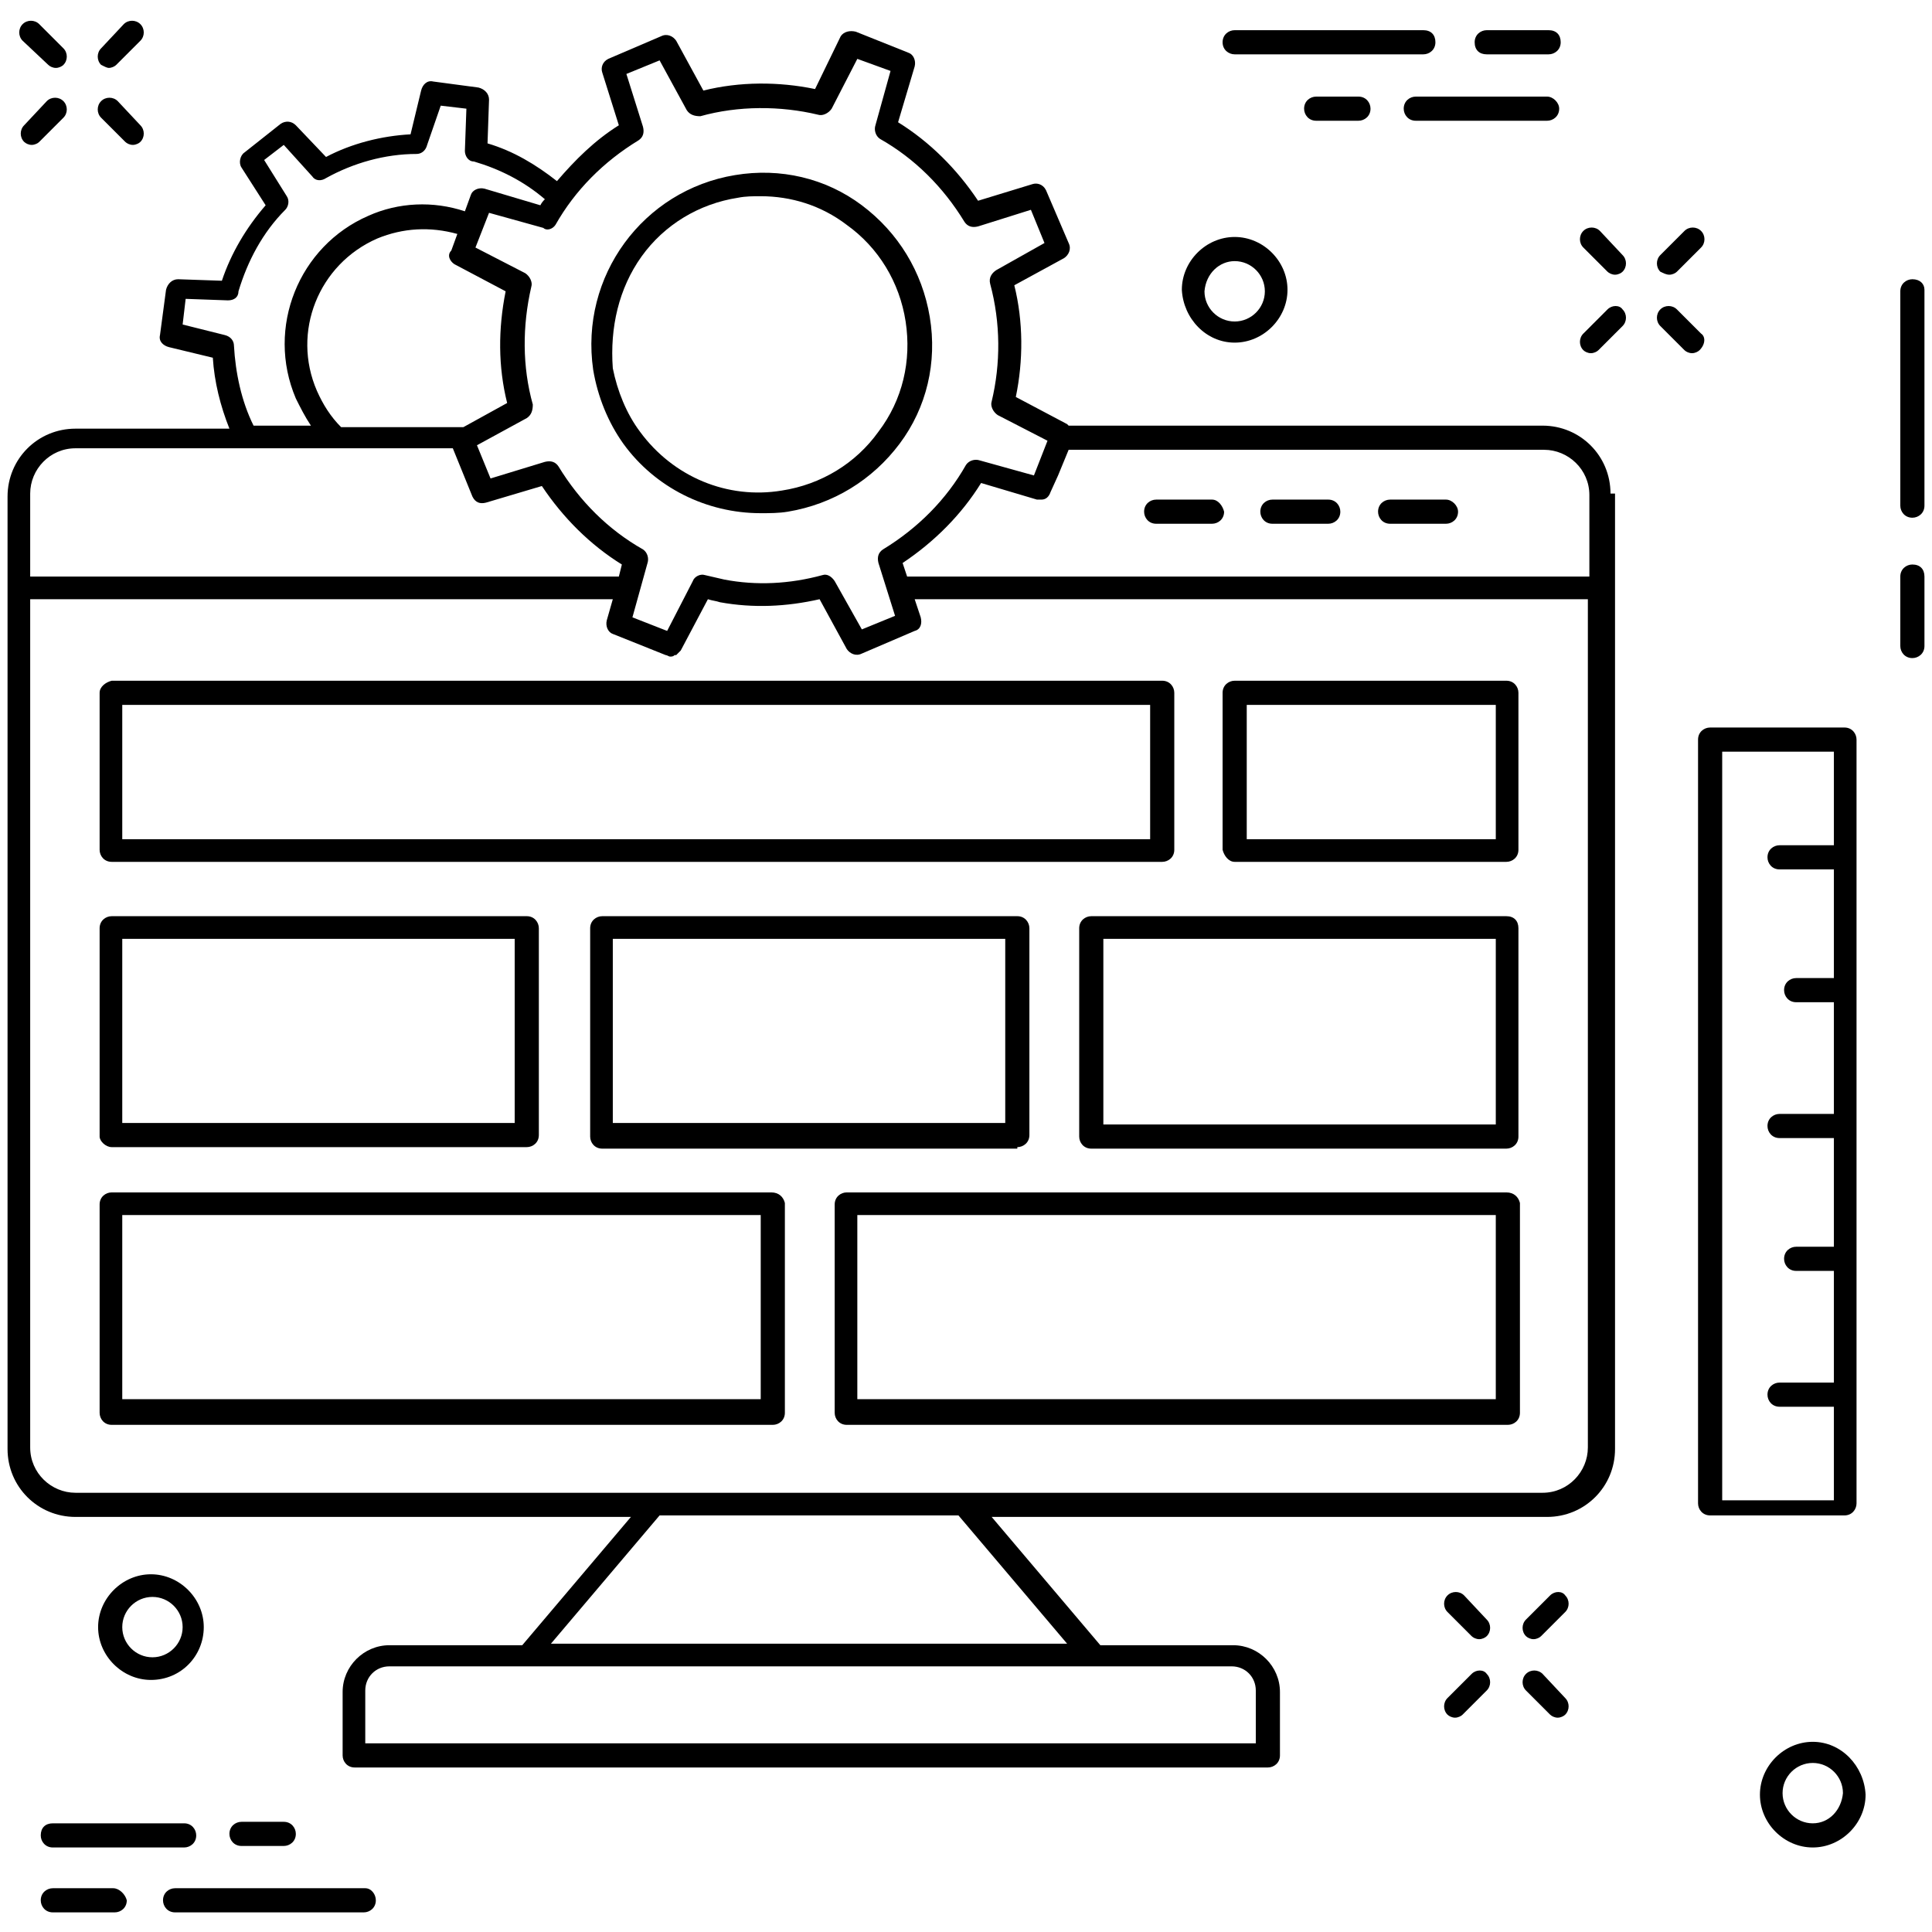 <svg xmlns="http://www.w3.org/2000/svg" xmlns:xlink="http://www.w3.org/1999/xlink" version="1.1" x="0px" y="0px" viewBox="0 0 128 128" enable-background="new 0 0 128 128" xml:space="preserve"><g><path d="M126.7,18.5c-0.4,0-0.8,0.3-0.8,0.8v14.2c0,0.4,0.3,0.8,0.8,0.8c0.4,0,0.8-0.3,0.8-0.8V19.2   C127.5,18.8,127.2,18.5,126.7,18.5z"/><path d="M126.7,37.4c-0.4,0-0.8,0.3-0.8,0.8v4.6c0,0.4,0.3,0.8,0.8,0.8c0.4,0,0.8-0.3,0.8-0.8v-4.6   C127.5,37.7,127.2,37.4,126.7,37.4z"/><path d="M97,105.7c-0.3-0.3-0.8-0.3-1.1,0c-0.3,0.3-0.3,0.8,0,1.1l1.6,1.6c0.1,0.1,0.3,0.2,0.5,0.2c0.2,0,0.4-0.1,0.5-0.2   c0.3-0.3,0.3-0.8,0-1.1L97,105.7z"/><path d="M102.2,110.9c-0.3-0.3-0.8-0.3-1.1,0c-0.3,0.3-0.3,0.8,0,1.1l1.6,1.6c0.1,0.1,0.3,0.2,0.5,0.2c0.2,0,0.4-0.1,0.5-0.2   c0.3-0.3,0.3-0.8,0-1.1L102.2,110.9z"/><path d="M97.5,110.9l-1.6,1.6c-0.3,0.3-0.3,0.8,0,1.1c0.1,0.1,0.3,0.2,0.5,0.2c0.2,0,0.4-0.1,0.5-0.2l1.6-1.6   c0.3-0.3,0.3-0.8,0-1.1C98.3,110.6,97.8,110.6,97.5,110.9z"/><path d="M102.7,105.7l-1.6,1.6c-0.3,0.3-0.3,0.8,0,1.1c0.1,0.1,0.3,0.2,0.5,0.2c0.2,0,0.4-0.1,0.5-0.2l1.6-1.6   c0.3-0.3,0.3-0.8,0-1.1C103.5,105.4,103,105.4,102.7,105.7z"/><path d="M106,15.3c-0.3-0.3-0.8-0.3-1.1,0c-0.3,0.3-0.3,0.8,0,1.1l1.6,1.6c0.1,0.1,0.3,0.2,0.5,0.2c0.2,0,0.4-0.1,0.5-0.2   c0.3-0.3,0.3-0.8,0-1.1L106,15.3z"/><path d="M112.7,22.1l-1.6-1.6c-0.3-0.3-0.8-0.3-1.1,0c-0.3,0.3-0.3,0.8,0,1.1l1.6,1.6c0.1,0.1,0.3,0.2,0.5,0.2   c0.2,0,0.4-0.1,0.5-0.2C113,22.8,113,22.3,112.7,22.1z"/><path d="M106.5,20.5l-1.6,1.6c-0.3,0.3-0.3,0.8,0,1.1c0.1,0.1,0.3,0.2,0.5,0.2c0.2,0,0.4-0.1,0.5-0.2l1.6-1.6   c0.3-0.3,0.3-0.8,0-1.1C107.3,20.2,106.8,20.2,106.5,20.5z"/><path d="M110.6,18.2c0.2,0,0.4-0.1,0.5-0.2l1.6-1.6c0.3-0.3,0.3-0.8,0-1.1c-0.3-0.3-0.8-0.3-1.1,0l-1.6,1.6c-0.3,0.3-0.3,0.8,0,1.1   C110.2,18.1,110.4,18.2,110.6,18.2z"/><path d="M3.2,4.3c0.1,0.1,0.3,0.2,0.5,0.2c0.2,0,0.4-0.1,0.5-0.2c0.3-0.3,0.3-0.8,0-1.1L2.6,1.6c-0.3-0.3-0.8-0.3-1.1,0   c-0.3,0.3-0.3,0.8,0,1.1L3.2,4.3z"/><path d="M8.3,9.4c0.1,0.1,0.3,0.2,0.5,0.2c0.2,0,0.4-0.1,0.5-0.2c0.3-0.3,0.3-0.8,0-1.1L7.8,6.7C7.5,6.4,7,6.4,6.7,6.7   C6.4,7,6.4,7.5,6.7,7.8L8.3,9.4z"/><path d="M2.1,9.6c0.2,0,0.4-0.1,0.5-0.2l1.6-1.6c0.3-0.3,0.3-0.8,0-1.1c-0.3-0.3-0.8-0.3-1.1,0L1.6,8.3c-0.3,0.3-0.3,0.8,0,1.1   C1.7,9.5,1.9,9.6,2.1,9.6z"/><path d="M7.2,4.5c0.2,0,0.4-0.1,0.5-0.2l1.6-1.6c0.3-0.3,0.3-0.8,0-1.1c-0.3-0.3-0.8-0.3-1.1,0L6.7,3.2C6.4,3.5,6.4,4,6.7,4.3   C6.9,4.4,7.1,4.5,7.2,4.5z"/><path d="M120.1,115.4c-1.9,0-3.5,1.6-3.5,3.5c0,1.9,1.6,3.5,3.5,3.5c1.9,0,3.5-1.6,3.5-3.5C123.5,117,122,115.4,120.1,115.4z    M120.1,120.8c-1.1,0-2-0.9-2-2c0-1.1,0.9-2,2-2c1.1,0,2,0.9,2,2C122,119.9,121.2,120.8,120.1,120.8z"/><path d="M13.5,107.8c0-1.9-1.6-3.5-3.5-3.5c-1.9,0-3.5,1.6-3.5,3.5c0,1.9,1.6,3.5,3.5,3.5C12,111.3,13.5,109.7,13.5,107.8z    M8.1,107.8c0-1.1,0.9-2,2-2c1.1,0,2,0.9,2,2c0,1.1-0.9,2-2,2C9,109.8,8.1,108.9,8.1,107.8z"/><path d="M81.8,22.7c1.9,0,3.5-1.6,3.5-3.5c0-1.9-1.6-3.5-3.5-3.5c-1.9,0-3.5,1.6-3.5,3.5C78.4,21.1,79.9,22.7,81.8,22.7z    M81.8,17.3c1.1,0,2,0.9,2,2c0,1.1-0.9,2-2,2c-1.1,0-2-0.9-2-2C79.9,18.1,80.8,17.3,81.8,17.3z"/><path d="M81.8,3.6h12.5c0.4,0,0.8-0.3,0.8-0.8s-0.3-0.8-0.8-0.8H81.8c-0.4,0-0.8,0.3-0.8,0.8S81.4,3.6,81.8,3.6z"/><path d="M98.5,3.6h4.1c0.4,0,0.8-0.3,0.8-0.8s-0.3-0.8-0.8-0.8h-4.1c-0.4,0-0.8,0.3-0.8,0.8S98,3.6,98.5,3.6z"/><path d="M102.5,6.4h-8.7c-0.4,0-0.8,0.3-0.8,0.8c0,0.4,0.3,0.8,0.8,0.8h8.7c0.4,0,0.8-0.3,0.8-0.8C103.3,6.8,102.9,6.4,102.5,6.4z"/><path d="M87.2,6.4c-0.4,0-0.8,0.3-0.8,0.8c0,0.4,0.3,0.8,0.8,0.8H90c0.4,0,0.8-0.3,0.8-0.8c0-0.4-0.3-0.8-0.8-0.8H87.2z"/><path d="M24.2,125.1H11.6c-0.4,0-0.8,0.3-0.8,0.8c0,0.4,0.3,0.8,0.8,0.8h12.5c0.4,0,0.8-0.3,0.8-0.8   C24.9,125.5,24.6,125.1,24.2,125.1z"/><path d="M7.5,125.1H3.5c-0.4,0-0.8,0.3-0.8,0.8c0,0.4,0.3,0.8,0.8,0.8h4.1c0.4,0,0.8-0.3,0.8-0.8C8.3,125.5,7.9,125.1,7.5,125.1z"/><path d="M2.7,121.6c0,0.4,0.3,0.8,0.8,0.8h8.7c0.4,0,0.8-0.3,0.8-0.8c0-0.4-0.3-0.8-0.8-0.8H3.5C3,120.8,2.7,121.1,2.7,121.6z"/><path d="M18.8,122.3c0.4,0,0.8-0.3,0.8-0.8c0-0.4-0.3-0.8-0.8-0.8H16c-0.4,0-0.8,0.3-0.8,0.8c0,0.4,0.3,0.8,0.8,0.8H18.8z"/><path d="M7.4,76h27.5c0.4,0,0.8-0.3,0.8-0.8V61.5c0-0.4-0.3-0.8-0.8-0.8H7.4c-0.4,0-0.8,0.3-0.8,0.8v13.8C6.6,75.6,7,76,7.4,76z    M8.1,62.2h26v12.2h-26V62.2z"/><path d="M67.4,76c0.4,0,0.8-0.3,0.8-0.8V61.5c0-0.4-0.3-0.8-0.8-0.8H39.9c-0.4,0-0.8,0.3-0.8,0.8v13.8c0,0.4,0.3,0.8,0.8,0.8H67.4z    M40.6,62.2h26v12.2h-26V62.2z"/><path d="M99.8,60.7H72.3c-0.4,0-0.8,0.3-0.8,0.8v13.8c0,0.4,0.3,0.8,0.8,0.8h27.5c0.4,0,0.8-0.3,0.8-0.8V61.5   C100.6,61,100.3,60.7,99.8,60.7z M99.1,74.5h-26V62.2h26V74.5z"/><path d="M51.1,79H7.4c-0.4,0-0.8,0.3-0.8,0.8v13.8c0,0.4,0.3,0.8,0.8,0.8h43.8c0.4,0,0.8-0.3,0.8-0.8V79.7   C51.9,79.3,51.6,79,51.1,79z M50.4,92.7H8.1V80.5h42.3V92.7z"/><path d="M99.8,79H56.1c-0.4,0-0.8,0.3-0.8,0.8v13.8c0,0.4,0.3,0.8,0.8,0.8h43.8c0.4,0,0.8-0.3,0.8-0.8V79.7   C100.6,79.3,100.3,79,99.8,79z M99.1,92.7H56.8V80.5h42.3V92.7z"/><path d="M6.6,45.9v10.4c0,0.4,0.3,0.8,0.8,0.8h69.6c0.4,0,0.8-0.3,0.8-0.8V45.9c0-0.4-0.3-0.8-0.8-0.8H7.4   C7,45.2,6.6,45.5,6.6,45.9z M8.1,46.7h68.1v8.9H8.1V46.7z"/><path d="M81.8,57.1h18c0.4,0,0.8-0.3,0.8-0.8V45.9c0-0.4-0.3-0.8-0.8-0.8h-18c-0.4,0-0.8,0.3-0.8,0.8v10.4   C81.1,56.7,81.4,57.1,81.8,57.1z M82.6,46.7h16.5v8.9H82.6V46.7z"/><path d="M123,99.6V49c0-0.4-0.3-0.8-0.8-0.8h-8.9c-0.4,0-0.8,0.3-0.8,0.8v50.6c0,0.4,0.3,0.8,0.8,0.8h8.9   C122.7,100.4,123,100,123,99.6z M121.5,56h-3.6c-0.4,0-0.8,0.3-0.8,0.8c0,0.4,0.3,0.8,0.8,0.8h3.6v7.2H119c-0.4,0-0.8,0.3-0.8,0.8   c0,0.4,0.3,0.8,0.8,0.8h2.5v7.4h-3.6c-0.4,0-0.8,0.3-0.8,0.8c0,0.4,0.3,0.8,0.8,0.8h3.6v7.2H119c-0.4,0-0.8,0.3-0.8,0.8   c0,0.4,0.3,0.8,0.8,0.8h2.5v7.4h-3.6c-0.4,0-0.8,0.3-0.8,0.8c0,0.4,0.3,0.8,0.8,0.8h3.6v6.2h-7.4V49.8h7.4V56z"/><path d="M41.3,29.4c2.1,2.9,5.5,4.6,9.1,4.6c0.6,0,1.2,0,1.8-0.1c3-0.5,5.6-2.1,7.4-4.5h0c1.8-2.4,2.5-5.4,2-8.4   c-0.5-3-2.1-5.6-4.5-7.4c-2.4-1.8-5.4-2.5-8.4-2c-6.1,1-10.3,6.7-9.4,12.9C39.6,26.3,40.3,28,41.3,29.4z M42.5,17   c1.5-2.1,3.8-3.5,6.4-3.9c0.5-0.1,1-0.1,1.5-0.1c2,0,4,0.6,5.7,1.9c2.1,1.5,3.5,3.8,3.9,6.4c0.4,2.6-0.2,5.2-1.8,7.3h0   c-1.5,2.1-3.8,3.5-6.4,3.9c-3.6,0.6-7.2-0.9-9.4-3.9c-0.9-1.2-1.5-2.7-1.8-4.2C40.4,21.7,41,19.1,42.5,17z"/><path d="M106.7,32.7c0-2.5-2-4.5-4.5-4.5H70.8c0,0-0.1-0.1-0.1-0.1l-3.4-1.8c0.5-2.4,0.5-5-0.1-7.4l3.3-1.8c0.3-0.2,0.5-0.6,0.3-1   l-1.5-3.5c-0.2-0.4-0.6-0.5-0.9-0.4l-3.6,1.1c-1.4-2.1-3.2-3.9-5.3-5.2l1.1-3.7c0.1-0.4-0.1-0.8-0.4-0.9l-3.5-1.4   c-0.4-0.1-0.8,0-1,0.3L54,5.9c-2.4-0.5-5-0.5-7.4,0.1l-1.8-3.3c-0.2-0.3-0.6-0.5-1-0.3l-3.5,1.5c-0.4,0.2-0.5,0.6-0.4,0.9L41,8.3   c-1.6,1-2.9,2.3-4.1,3.7c-1.4-1.1-2.9-2-4.6-2.5l0.1-2.9c0-0.4-0.3-0.7-0.7-0.8l-3-0.4c-0.4-0.1-0.7,0.2-0.8,0.6l-0.7,2.9   c-1.9,0.1-3.9,0.6-5.6,1.5l-2-2.1c-0.3-0.3-0.7-0.3-1-0.1l-2.4,1.9c-0.3,0.2-0.4,0.7-0.2,1l1.6,2.5c-1.3,1.5-2.3,3.2-2.9,5   l-2.9-0.1c-0.4,0-0.7,0.3-0.8,0.7l-0.4,3c-0.1,0.4,0.2,0.7,0.6,0.8l2.9,0.7c0.1,1.6,0.5,3.2,1.1,4.7H5c-2.5,0-4.5,2-4.5,4.5v6.2   c0,0,0,0,0,0l0,0v56.9c0,2.5,2,4.5,4.5,4.5h36.8l-7.2,8.5h-8.8c-1.7,0-3.1,1.4-3.1,3.1v4.2c0,0.4,0.3,0.8,0.8,0.8h60.5   c0.4,0,0.8-0.3,0.8-0.8v-4.2c0-1.7-1.4-3.1-3.1-3.1h-8.8l-7.2-8.5h36.8c2.5,0,4.5-2,4.5-4.5V39l0,0c0,0,0,0,0,0V32.7z M36.8,14.9   c1.3-2.3,3.2-4.2,5.5-5.6c0.3-0.2,0.4-0.5,0.3-0.9l-1.1-3.5l2.2-0.9l1.8,3.3c0.2,0.3,0.5,0.4,0.9,0.4c2.5-0.7,5.3-0.7,7.8-0.1   c0.3,0.1,0.7-0.1,0.9-0.4l1.7-3.3L59,4.7l-1,3.6c-0.1,0.3,0,0.7,0.3,0.9c2.3,1.3,4.2,3.2,5.6,5.5c0.2,0.3,0.5,0.4,0.9,0.3l3.5-1.1   l0.9,2.2L66,17.9c-0.3,0.2-0.5,0.5-0.4,0.9c0.7,2.6,0.7,5.3,0.1,7.8c-0.1,0.3,0.1,0.7,0.4,0.9l3.3,1.7l-0.9,2.3l-3.6-1   c-0.3-0.1-0.7,0-0.9,0.3c-1.3,2.3-3.2,4.2-5.5,5.6c-0.3,0.2-0.4,0.5-0.3,0.9l1.1,3.5l-2.2,0.9l-1.8-3.2c-0.2-0.3-0.5-0.5-0.8-0.4   c-2.2,0.6-4.4,0.7-6.5,0.3c-0.4-0.1-0.9-0.2-1.3-0.3c-0.3-0.1-0.7,0.1-0.8,0.4l-1.7,3.3l-2.3-0.9l1-3.6c0.1-0.3,0-0.7-0.3-0.9   c-2.3-1.3-4.2-3.2-5.6-5.5c-0.2-0.3-0.5-0.4-0.9-0.3l-3.6,1.1l-0.9-2.2l3.3-1.8c0.3-0.2,0.4-0.5,0.4-0.9c-0.7-2.5-0.7-5.2-0.1-7.8   c0.1-0.3-0.1-0.7-0.4-0.9l-3.3-1.7l0.9-2.3l3.6,1C36.2,15.3,36.6,15.2,36.8,14.9z M30.1,17.5l3.4,1.8c-0.5,2.5-0.5,5,0.1,7.4   l-2.9,1.6h-8.1c-0.7-0.7-1.2-1.5-1.6-2.4c-1.7-3.9,0.1-8.4,4-10.1c1.7-0.7,3.5-0.8,5.3-0.3l-0.4,1.1C29.6,16.9,29.8,17.3,30.1,17.5   z M14.9,22.2l-2.8-0.7l0.2-1.7l2.8,0.1c0.4,0,0.7-0.2,0.7-0.6c0.6-2,1.6-3.9,3.1-5.4c0.2-0.2,0.3-0.6,0.1-0.9l-1.5-2.4l1.3-1   l1.9,2.1c0.2,0.3,0.6,0.3,0.9,0.1c1.8-1,3.9-1.6,6-1.6c0.3,0,0.6-0.2,0.7-0.6L29.2,7l1.7,0.2L30.8,10c0,0.3,0.2,0.7,0.6,0.7   c1.7,0.5,3.3,1.3,4.7,2.5c-0.1,0.1-0.2,0.2-0.3,0.4l-3.7-1.1c-0.4-0.1-0.8,0.1-0.9,0.4l-0.4,1.1c-2.1-0.7-4.4-0.6-6.4,0.3   c-4.6,2-6.8,7.4-4.8,12.1c0.3,0.6,0.6,1.2,1,1.8h-3.8c-0.8-1.6-1.2-3.5-1.3-5.3C15.5,22.6,15.3,22.3,14.9,22.2z M2,32.7   c0-1.6,1.3-3,3-3h11.3c0,0,0,0,0.1,0c0,0,0,0,0.1,0H30l1.3,3.2c0.2,0.4,0.5,0.5,0.9,0.4l3.7-1.1c1.4,2.1,3.2,3.9,5.3,5.2L41,38.2H2   V32.7z M81.6,110.4c0.9,0,1.6,0.7,1.6,1.6v3.5h-59v-3.5c0-0.9,0.7-1.6,1.6-1.6h9.2h37.5H81.6z M70.7,108.9H36.5l7.2-8.5h19.8   L70.7,108.9z M105.2,95.9c0,1.6-1.3,3-3,3H5c-1.6,0-3-1.3-3-3V39.7h38.6l-0.4,1.4c-0.1,0.4,0.1,0.8,0.4,0.9l3.5,1.4   c0.1,0,0.2,0.1,0.3,0.1c0,0,0,0,0,0c0,0,0,0,0,0c0.1,0,0.2,0,0.3-0.1c0,0,0,0,0.1,0c0.1-0.1,0.2-0.2,0.3-0.3l1.8-3.4   c0.3,0.1,0.5,0.1,0.8,0.2c2.2,0.4,4.4,0.3,6.6-0.2l1.8,3.3c0.2,0.3,0.6,0.5,1,0.3l3.5-1.5c0.4-0.1,0.5-0.5,0.4-0.9l-0.4-1.2h44.6   V95.9z M105.2,38.2H60.1l-0.3-0.9c2.1-1.4,3.9-3.2,5.2-5.3l3.7,1.1c0.1,0,0.2,0,0.3,0c0.3,0,0.5-0.2,0.6-0.5l0.5-1.1l0.7-1.7h31.5   c1.6,0,3,1.3,3,3V38.2z"/><path d="M95.8,33.1h-3.7c-0.4,0-0.8,0.3-0.8,0.8c0,0.4,0.3,0.8,0.8,0.8h3.7c0.4,0,0.8-0.3,0.8-0.8C96.6,33.5,96.2,33.1,95.8,33.1z"/><path d="M88,33.1h-3.7c-0.4,0-0.8,0.3-0.8,0.8c0,0.4,0.3,0.8,0.8,0.8H88c0.4,0,0.8-0.3,0.8-0.8C88.8,33.5,88.5,33.1,88,33.1z"/><path d="M80.3,33.1h-3.7c-0.4,0-0.8,0.3-0.8,0.8c0,0.4,0.3,0.8,0.8,0.8h3.7c0.4,0,0.8-0.3,0.8-0.8C81,33.5,80.7,33.1,80.3,33.1z"/></g></svg>
